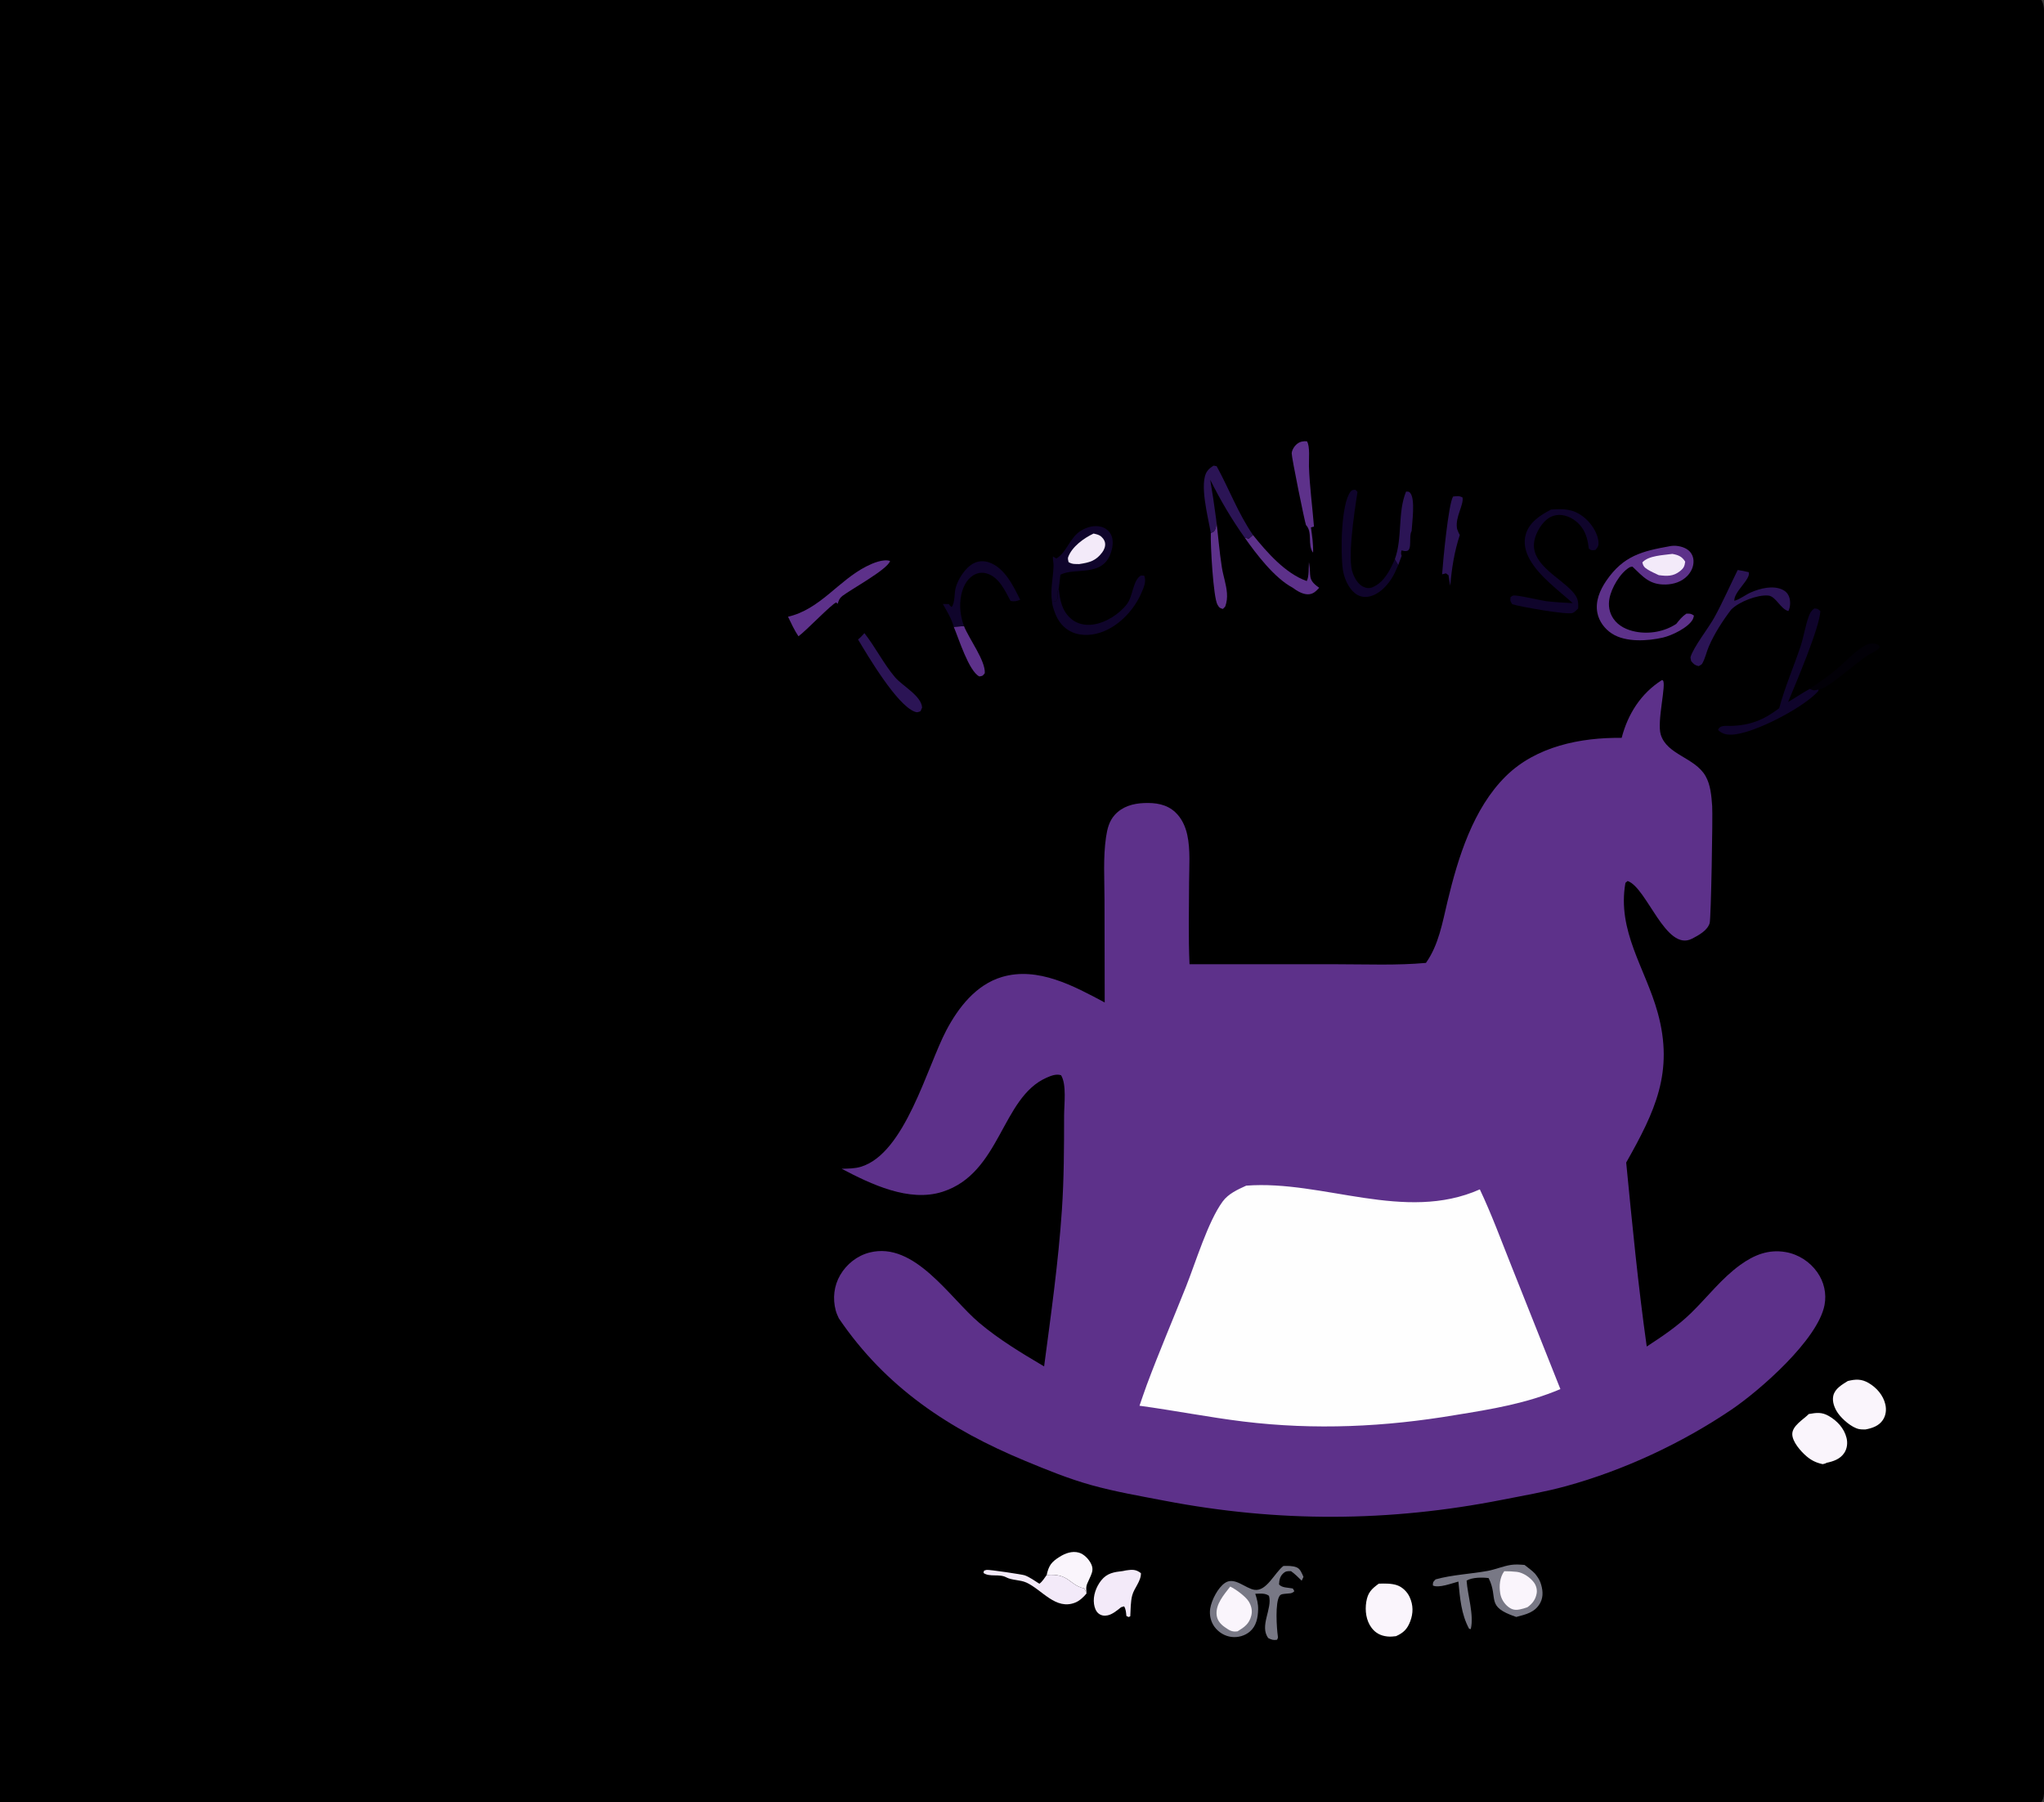 <?xml version="1.0" encoding="utf-8"?>
<svg xmlns="http://www.w3.org/2000/svg" xmlns:xlink="http://www.w3.org/1999/xlink" width="338"
	height="298">
	<rect width="100%" height="100%" fill="#333333" stroke="none"/>
	<path fill="currentColor"
		d="M0 0L337.562 0C338.162 0.944 337.998 2.313 337.999 3.398L338.001 216.37L338.002 274.686L337.999 290.305C337.998 292.429 338.287 295.059 337.93 297.128C337.876 297.443 337.732 297.733 337.562 298L0 298L0 0Z" />
	<path fill="currentColor"
		d="M238.469 94.971L239.108 94.809L239.534 95.121C239.606 95.704 239.686 96.272 239.82 96.844C239.967 97.493 240.151 98.095 240.039 98.762C239.86 98.868 239.687 98.983 239.475 99.011C238.804 99.099 238.398 99.004 237.864 98.627C237.587 97.683 238.263 95.961 238.469 94.971Z" />
	<path fill="currentColor"
		d="M138.524 99.846C138.699 99.245 138.804 98.948 139.296 98.549C140.766 100.331 141.803 102.681 142.944 104.699C142.606 105.065 142.283 105.438 141.887 105.743C140.665 103.855 139.41 101.917 138.524 99.846Z" />
	<path fill="currentColor"
		d="M215.961 86.825C217.1 87.984 216.165 90.141 217.136 91.387C217.185 89.972 216.976 88.608 216.779 87.212L217.281 87.079C217.852 90.385 218.061 93.842 218.145 97.193L218.02 97.106C216.16 95.791 216.837 95.147 216.484 93.177L216.446 92.977C216.093 90.999 216.1 88.836 215.961 86.825Z" />
	<path fill="currentColor"
		d="M231.783 91.909C231.645 91.553 231.675 91.383 231.759 91.015C232.071 91.088 232.361 91.183 232.68 91.097C233.56 90.858 232.916 88.599 233.427 87.824C233.46 89.261 233.434 90.748 233.587 92.176C233.777 93.959 235.007 96.387 234.309 98.091L233.943 98.289C233.362 98.038 233.073 97.715 232.846 97.119C232.208 95.45 232.362 93.576 231.783 91.909Z" />
	<path fill="currentColor"
		d="M168.7 99.18C169.962 101.348 172.323 104.82 172.183 107.41L171.739 107.657C169.585 105.839 168.483 101.848 167.108 99.373C167.747 99.493 168.1 99.422 168.7 99.18Z" />
	<path fill="currentColor"
		d="M240.949 87.469C242.263 85.756 243.963 83.276 246.257 82.992C247.327 82.86 248.533 83.011 249.382 83.73C249.806 84.09 250.229 84.809 250.263 85.363C250.269 85.457 250.266 85.552 250.268 85.646L249.933 85.85C248.323 85.369 245.884 84.278 244.289 85.157C243.06 85.835 242.139 87.32 241.396 88.465C241.204 88.159 241.086 87.803 240.949 87.469Z" />
	<path fill="currentColor"
		d="M155.912 99.875C155.394 98.661 154.567 97.449 153.918 96.291C153.089 94.812 151.044 92.081 151.496 90.475C151.932 89.965 152.196 89.754 152.857 89.61L153.219 89.873C153.299 90.361 153.407 90.851 153.46 91.342C153.713 93.668 155.983 97.469 156.923 99.887L155.912 99.875Z" />
	<path fill="#5D318A"
		d="M159.403 103.53C160.257 105.666 162.979 109.26 162.846 111.313C162.493 111.785 162.525 111.762 161.944 111.858C160.2 110.986 158.516 105.53 157.714 103.653L159.403 103.53Z" />
	<path fill="#020007"
		d="M299.268 113.912C300.711 112.928 302.152 111.939 303.505 110.833C305.015 109.599 306.879 107.493 308.583 106.647C309.057 106.413 309.677 106.336 310.192 106.477C310.403 106.535 310.565 106.657 310.741 106.78L310.826 107.094C310.204 107.759 309.233 108.066 308.487 108.607C306.327 110.173 304.325 111.997 302.089 113.451C301.654 113.734 301.239 113.911 300.727 114.013C299.991 114.189 299.942 114.234 299.268 113.912Z" />
	<path fill="#2B1455"
		d="M230.65 92.488C231.948 88.911 231.085 84.759 232.509 81.29C232.839 81.31 232.949 81.234 233.184 81.498C234.083 82.51 233.491 86.493 233.427 87.824C232.916 88.599 233.56 90.858 232.68 91.097C232.361 91.183 232.071 91.088 231.759 91.015C231.675 91.383 231.645 91.553 231.783 91.909L231.207 93.453L230.65 92.488Z" />
	<path fill="#5D318A"
		d="M201.077 85.67C201.428 88.375 201.623 91.13 202.049 93.82C202.275 95.244 202.787 96.638 202.891 98.079C202.949 98.885 202.869 99.533 202.607 100.297L202.224 100.696C201.663 100.541 201.633 100.5 201.331 100C200.631 98.844 200.142 90.02 200.222 88.154L200.746 87.878C201.242 87.206 201.108 86.464 201.077 85.67Z" />
	<path fill="#2B1455"
		d="M238.469 94.971C238.595 93.011 239.511 83.273 240.287 82.104C240.935 82.047 241.252 81.939 241.851 82.265C242.065 83.494 240.658 85.45 240.919 87.28C240.928 87.343 240.939 87.406 240.949 87.469C241.086 87.803 241.204 88.159 241.396 88.465C240.494 91.221 240.06 93.96 239.82 96.844C239.686 96.272 239.606 95.704 239.534 95.121L239.108 94.809L238.469 94.971Z" />
	<path fill="#5D318A"
		d="M207.198 88.473C209.497 91.329 212.536 94.82 216.086 96.081C216.482 95.366 216.393 93.823 216.446 92.977L216.484 93.177C216.837 95.147 216.16 95.791 218.02 97.106L218.145 97.193C217.597 97.787 217.128 98.281 216.255 98.275C215.379 98.269 214.438 97.702 213.758 97.184C210.752 95.587 207.743 91.633 205.817 88.891L206.495 89.077L207.198 88.473Z" />
	<path fill="#FAF5FC"
		d="M173.083 260.443C173.426 258.871 173.863 258.292 175.213 257.442C176.147 256.854 177.273 256.435 178.384 256.737C179.241 256.97 180.056 257.82 180.431 258.611C180.774 259.333 180.679 259.836 180.383 260.544C180.216 260.947 180.03 261.34 179.847 261.735C179.554 262.366 179.603 262.804 179.685 263.477L179.303 262.673C176.692 262.054 176.85 260.142 173.083 260.443Z" />
	<path fill="#2B1455"
		d="M142.944 104.699C144.751 107.007 146.109 109.747 147.984 111.968C149.212 113.421 152.369 115.054 152.481 117.007L152.22 117.606C151.788 117.775 151.675 117.849 151.233 117.678C148.285 116.536 143.515 108.463 141.887 105.743C142.283 105.438 142.606 105.065 142.944 104.699Z" />
	<path fill="#5D318A"
		d="M215.961 86.825C215.747 86.293 213.569 75.587 213.598 74.973C213.626 74.38 214.077 73.709 214.546 73.359C215.021 73.005 215.544 72.932 216.114 72.971C216.657 73.758 216.417 76.08 216.451 77.103C216.561 80.451 217.017 83.744 217.281 87.079L216.779 87.212C216.976 88.608 217.185 89.972 217.136 91.387C216.165 90.141 217.1 87.984 215.961 86.825Z" />
	<path fill="#0F042B"
		d="M156.923 99.887C157.035 100.136 157.153 100.21 157.359 100.381C157.935 99.721 157.791 98.09 158.029 97.209C158.418 95.762 159.631 93.846 161.011 93.147C161.833 92.731 162.724 92.704 163.587 93.01C166.153 93.92 167.578 96.902 168.7 99.18C168.1 99.422 167.747 99.493 167.108 99.373C166.175 97.656 165.223 95.451 163.186 94.835C162.405 94.599 161.627 94.711 160.935 95.139C159.808 95.835 159.176 97.209 158.937 98.468C158.602 100.226 158.812 101.864 159.403 103.53L157.714 103.653C157.349 102.296 156.595 101.093 155.912 99.875L156.923 99.887Z" />
	<path fill="#0F042B"
		d="M175.08 97.31C175.25 99.228 175.628 101.115 177.211 102.398C178.207 103.206 179.475 103.443 180.724 103.277C182.825 102.996 185.066 101.567 186.35 99.9C187.374 98.568 187.326 95.92 188.668 95.168L189.21 95.186C189.61 96.182 189.124 97.15 188.72 98.095C187.577 100.766 185.219 103.308 182.493 104.407C180.854 105.067 178.926 105.257 177.276 104.528C175.868 103.906 174.951 102.716 174.43 101.291C174.226 100.732 174.011 100.11 173.964 99.514L174.541 99.471C175.241 98.843 174.633 98.288 174.977 97.517C175.008 97.447 175.045 97.379 175.08 97.31Z" />
	<path fill="#2B1455"
		d="M200.222 88.154C199.839 85.781 198.207 79.814 199.655 77.879C199.94 77.497 200.286 77.237 200.694 76.996L201.188 77.092C203.277 80.906 204.711 84.847 207.198 88.473L206.495 89.077L205.817 88.891C203.63 85.816 201.817 82.717 200.128 79.342C200.481 81.448 200.802 83.552 201.077 85.67C201.108 86.464 201.242 87.206 200.746 87.878L200.222 88.154Z" />
	<path fill="#F3EAF9"
		d="M179.685 263.477C179.218 264.07 178.519 264.718 177.815 265.001C174.572 266.308 172.332 262.886 169.723 261.694C168.694 261.224 167.34 261.338 166.383 260.825C165.225 260.203 163.65 260.837 162.629 260.104L162.714 259.736C162.887 259.674 162.98 259.631 163.153 259.6C163.552 259.53 169.062 260.352 169.452 260.496C170.285 260.802 171.121 261.413 171.871 261.89C172.369 261.547 172.723 260.93 173.083 260.443C176.85 260.142 176.692 262.054 179.303 262.673L179.685 263.477Z" />
	<path fill="#0F042B"
		d="M231.207 93.453C230.868 94.253 230.521 95.054 230.042 95.781C229.186 97.081 227.859 98.404 226.258 98.67C225.449 98.804 224.688 98.608 224.048 98.091C222.943 97.198 222.256 95.569 222.056 94.195C221.661 91.484 221.729 83.292 223.346 81.28C223.587 80.981 223.734 81.031 224.108 80.979C224.23 81.106 224.39 81.205 224.474 81.359C224.503 81.411 222.729 91.409 223.588 94.41C223.868 95.386 224.469 96.563 225.425 97.024C225.973 97.288 226.484 97.325 227.054 97.071C228.9 96.248 229.892 94.234 230.65 92.488L231.207 93.453Z" />
	<path fill="#5D318A"
		d="M130.309 101.984C135.639 100.746 138.601 96.026 143.285 93.648C144.305 93.13 146.062 92.383 147.187 92.762C146.776 94.159 140.822 97.386 139.296 98.549C138.804 98.948 138.699 99.245 138.524 99.846L138.285 99.623C137.598 99.801 133.335 104.276 132.034 105.218C131.35 104.206 130.845 103.079 130.309 101.984Z" />
	<path fill="#F3EAF9"
		d="M185.679 259.789C185.991 259.701 186.344 259.662 186.666 259.624C187.482 259.526 188.02 259.632 188.668 260.144C188.693 261.477 187.553 262.576 187.225 263.819C186.945 264.879 186.971 266.171 186.905 267.267L186.638 267.394L186.261 267.218C186.202 266.647 186.188 266.128 185.887 265.626L185.384 265.775C184.778 266.268 183.963 266.946 183.181 267.114C182.631 267.233 182.102 267.168 181.654 266.806C181.194 266.433 180.991 265.804 180.909 265.242C180.712 263.884 181.257 262.407 182.088 261.351C183.052 260.124 184.214 259.957 185.679 259.789Z" />
	<path fill="#2B1455"
		d="M287.348 94.258C287.969 94.339 288.565 94.469 289.173 94.617C289.576 95.751 286.686 97.849 286.791 99.358C287.785 99.071 288.621 98.351 289.576 97.94C291.073 97.296 293.138 96.767 294.706 97.483C295.25 97.731 295.646 98.13 295.85 98.695C296.111 99.413 296.069 100.361 295.737 101.041C294.439 100.751 293.672 98.581 292.383 98.478C290.589 98.335 287.674 99.479 286.385 100.695C286.339 100.738 286.296 100.783 286.252 100.827C284.863 102.654 283.494 104.775 282.583 106.885C282.179 107.822 281.99 108.838 281.488 109.729C281.372 109.933 281.087 110.036 280.884 110.153C280.199 109.964 280.13 109.867 279.656 109.325C279.635 109.19 279.519 108.763 279.551 108.655C280.024 107.016 282.538 103.831 283.474 102.128C284.882 99.563 286.053 96.88 287.348 94.258Z" />
	<path fill="#0F042B"
		d="M294.214 117.106C295.133 113.649 296.611 110.283 297.744 106.882C298.285 105.257 298.519 103.499 299.106 101.91C299.316 101.339 299.526 100.975 300.022 100.613C300.599 100.658 300.597 100.661 301.018 101.06C300.9 103.773 296.95 113.042 295.678 116.093C296.883 115.372 298.039 114.597 299.268 113.912C299.942 114.234 299.991 114.189 300.727 114.013C300.666 114.29 300.726 114.215 300.592 114.365C298.256 116.98 290.012 121.335 286.415 121.478C285.46 121.516 284.801 121.364 284.1 120.71C284.359 119.884 285.364 120.048 286.096 120.037C289.335 119.987 291.669 119.055 294.214 117.106Z" />
	<path fill="#FAF5FC"
		d="M305.558 228.365C306.848 228.048 307.82 228.003 308.998 228.691C310.318 229.462 311.412 230.714 311.762 232.227C311.967 233.115 311.862 234.051 311.347 234.819C310.69 235.8 309.58 236.171 308.481 236.375C308.438 236.376 308.395 236.38 308.352 236.379C308.28 236.379 308.209 236.375 308.138 236.374C307.902 236.369 307.671 236.365 307.439 236.32C306.219 236.087 304.616 234.673 303.927 233.682C303.372 232.884 302.936 231.799 303.153 230.82C303.42 229.618 304.601 228.968 305.558 228.365Z" />
	<path fill="#FAF5FC"
		d="M227.997 261.877C228.942 261.845 230.068 261.821 230.974 262.119C231.894 262.42 232.706 263.22 233.104 264.096C233.711 265.429 233.716 266.765 233.194 268.124C232.707 269.392 232.077 270.011 230.846 270.56C230.365 270.626 229.897 270.66 229.413 270.609C228.334 270.496 227.48 270.062 226.817 269.192C225.902 267.991 225.692 266.334 225.932 264.878C226.183 263.356 226.791 262.751 227.997 261.877Z" />
	<path fill="#FAF5FC"
		d="M299.102 233.825C300.4 233.602 301.243 233.471 302.443 234.167C303.811 234.96 304.948 236.19 305.342 237.751C305.556 238.596 305.458 239.524 304.97 240.261C304.29 241.287 303.177 241.652 302.039 241.894C301.868 242.03 301.606 242.058 301.396 242.113C300.337 241.88 299.555 241.514 298.724 240.806C297.807 240.023 296.382 238.433 296.375 237.153C296.366 235.787 298.146 234.766 299.015 233.912L299.102 233.825Z" />
	<path fill="#0F042B"
		d="M256.483 84.264C258.511 84.115 260.029 84.124 261.718 85.375C262.978 86.307 264.194 87.999 264.324 89.605C264.378 90.261 264.224 90.467 263.833 90.933C263.259 91.002 263.22 91.074 262.728 90.725C262.59 89.48 262.319 88.248 261.573 87.217C260.798 86.147 259.57 85.319 258.239 85.169C257.297 85.063 256.413 85.353 255.695 85.971C254.642 86.875 253.708 88.607 253.652 90.008C253.51 93.516 258.062 95.573 260.082 97.881C260.902 98.817 261.036 99.421 260.966 100.626C260.707 100.888 260.404 101.211 260.061 101.357C259.196 101.724 251.278 100.313 250.069 99.911C249.717 99.381 249.715 99.369 249.79 98.738C249.929 98.654 250.05 98.531 250.205 98.487C250.784 98.326 254.779 99.296 255.649 99.407C257.111 99.593 258.604 99.655 260.076 99.736C257.703 97.605 254.537 95.317 252.971 92.521C252.241 91.219 251.875 89.739 252.33 88.279C252.95 86.295 254.747 85.171 256.483 84.264Z" />
	<path fill="#0F042B"
		d="M173.964 99.514C173.65 97.433 174.149 95.668 174.216 93.617C174.233 93.078 174.087 92.564 174.107 92.016L174.679 92.353C176.382 91.377 176.894 88.877 178.759 87.747C179.762 87.14 181.002 86.792 182.16 87.131C182.817 87.323 183.374 87.751 183.696 88.359C184.157 89.231 184.028 90.33 183.751 91.241C182.436 95.575 177.752 93.739 175.349 95.048L175.08 97.31C175.045 97.379 175.008 97.447 174.977 97.517C174.633 98.288 175.241 98.843 174.541 99.471L173.964 99.514Z" />
	<path fill="#F3EAF9"
		d="M180.838 88.227C181.163 88.303 181.528 88.381 181.824 88.54C182.237 88.762 182.636 89.263 182.724 89.728C182.834 90.31 182.602 90.892 182.259 91.352C181.211 92.759 180.124 93.03 178.461 93.276C177.755 93.261 177.334 93.325 176.701 92.954C176.652 92.687 176.539 92.392 176.631 92.135C177.257 90.396 179.234 88.986 180.838 88.227Z" />
	<path fill="#787885"
		d="M241.162 261.53C240.095 261.807 237.9 262.657 236.941 262.179C236.945 261.558 236.997 261.589 237.404 261.164C240.141 260.401 243.159 260.281 245.965 259.773C247.293 259.533 248.574 258.965 249.888 258.769C250.601 258.662 251.388 258.72 252.102 258.78C252.659 259.233 253.356 259.704 253.841 260.225C254.177 260.659 254.529 261.133 254.718 261.654C255.113 262.745 255.276 263.986 254.704 265.045C253.845 266.636 252.357 266.953 250.733 267.381C250.695 267.368 250.657 267.356 250.619 267.343C245.575 265.615 247.872 264.378 246.159 260.953C245.106 260.816 243.437 260.821 242.521 261.371C242.682 263.793 243.774 267.042 243.209 269.389L242.936 269.335C241.619 266.914 241.424 264.228 241.162 261.53Z" />
	<path fill="#FAF5FC"
		d="M248.747 259.818C249.439 259.822 250.143 259.845 250.83 259.924C251.862 260.043 253.035 260.842 253.652 261.675C254.022 262.175 254.209 262.846 254.109 263.464C253.947 264.469 253.384 265.212 252.57 265.778C252.155 265.928 251.739 266.054 251.305 266.139C250.567 266.283 250.06 266.195 249.451 265.739C248.735 265.204 248.223 264.365 248.081 263.482C247.882 262.251 247.995 260.834 248.747 259.818Z" />
	<path fill="#787885"
		d="M212.224 258.951C212.942 258.934 213.72 258.907 214.4 259.173C215.025 259.417 215.287 260.185 215.543 260.754L215.25 261.384C214.687 260.83 214.139 260.274 213.494 259.813C212.907 259.789 212.604 259.781 212.142 260.226C211.638 260.711 211.533 261.341 211.507 262.005C211.988 262.584 213.029 262.514 213.786 262.676L214.037 263.12C213.587 263.576 213.22 263.458 212.626 263.539C212.25 263.591 211.833 263.566 211.604 263.886C210.826 264.969 211.115 269.227 211.308 270.588C211.347 270.866 211.287 270.909 211.177 271.157C210.572 271.249 210.267 271.155 209.727 270.879C208.219 268.874 210.443 266.008 209.842 263.885C209.186 263.397 208.356 263.534 207.572 263.548C207.863 264.431 208.072 265.227 208.047 266.165C208.012 267.488 207.762 268.846 206.716 269.766C205.89 270.491 204.725 270.819 203.64 270.685C202.516 270.546 201.501 269.922 200.832 269.014C200.208 268.167 199.962 267.05 200.118 266.015C200.329 264.622 201.402 262.509 202.607 261.726C204.174 260.706 205.947 262.678 207.456 262.896C209.442 263.183 210.779 260.059 212.224 258.951Z" />
	<path fill="#FAF5FC"
		d="M203.433 262.359C204.326 262.777 205.941 263.964 206.469 264.788C206.915 265.483 207.128 266.331 206.922 267.143C206.572 268.525 205.79 269.058 204.646 269.759C203.711 269.893 203.311 269.604 202.554 269.081C201.855 268.599 201.301 267.983 201.192 267.102C200.97 265.293 202.408 263.685 203.433 262.359Z" />
	<path fill="#5D318A"
		d="M276.169 90.311C276.241 90.299 276.314 90.285 276.387 90.275C277.295 90.154 278.53 90.418 279.224 91.014C279.748 91.465 280.024 92.081 280.043 92.767C280.069 93.696 279.665 94.551 279.036 95.215C278.103 96.198 276.773 96.626 275.444 96.656C272.78 96.716 271.731 95.401 269.946 93.701C269.753 93.723 269.595 93.735 269.425 93.839C267.878 94.78 266.47 97.227 266.143 98.967C265.921 100.141 266.117 101.315 266.797 102.306C267.646 103.542 269.045 104.184 270.479 104.458C272.757 104.895 275.262 104.443 277.192 103.165C277.714 102.511 278.166 101.939 278.869 101.468C279.475 101.475 279.596 101.435 280.111 101.792C280.068 102.004 280.031 102.204 279.93 102.398C279.21 103.772 276.479 105.085 274.999 105.427C272.488 106.007 268.844 106.248 266.57 104.784C265.365 104.009 264.426 102.77 264.147 101.353C263.768 99.437 264.569 97.567 265.636 96.011C268.461 91.896 271.537 91.141 276.169 90.311Z" />
	<path fill="#F3EAF9"
		d="M276.546 91.593C276.663 91.615 276.779 91.637 276.894 91.664C277.754 91.862 278.21 92.158 278.668 92.875C278.571 93.632 278.432 93.946 277.799 94.45C276.679 95.342 275.634 95.279 274.295 95.109C273.688 94.819 273.046 94.539 272.473 94.187C271.934 93.855 271.721 93.609 271.58 93.006C272.602 91.85 275.067 91.81 276.546 91.593Z" />
	<path fill="#5D318A"
		d="M274.799 112.471L274.967 112.502C275.615 113.05 273.953 119.291 274.627 121.482C275.659 124.84 280.265 125.241 282.035 128.332C282.868 129.787 283.009 131.644 283.129 133.298C283.243 134.872 282.944 151.908 282.712 152.656C282.327 153.894 280.868 154.668 279.795 155.223C275.465 157.464 272.333 146.756 269.148 145.685L268.786 145.988C267.371 153.955 272.091 160.123 274.115 167.43C276.841 177.272 273.661 183.823 268.911 192.24C269.897 202.359 270.887 212.596 272.308 222.664C274.897 220.977 277.454 219.259 279.672 217.09C282.383 214.441 284.694 211.382 287.795 209.15C290.061 207.519 292.438 206.555 295.265 207.042C297.381 207.407 299.287 208.634 300.517 210.39C301.623 211.967 302.071 213.904 301.708 215.8C300.612 221.532 290.994 229.94 286.277 233.126C278.084 238.66 268.527 243.12 258.974 245.748C255.511 246.7 251.907 247.316 248.383 248.01C229.663 251.698 211.33 251.757 192.589 248.162C188.548 247.387 184.452 246.685 180.486 245.584C176.739 244.544 173.144 243.074 169.557 241.588C156.98 236.376 146.459 229.43 138.705 217.994C138.508 217.573 138.316 217.145 138.196 216.695C137.669 214.717 137.899 212.632 138.932 210.854C139.99 209.033 141.747 207.636 143.8 207.117C151.234 205.236 157.049 214.628 161.918 218.735C165.216 221.516 168.95 223.763 172.656 225.951C173.786 217.412 175.014 208.72 175.594 200.13C175.945 194.926 175.96 189.682 175.962 184.467C175.963 182.665 176.404 179.305 175.456 177.798C174.637 177.543 173.792 177.886 173.038 178.22C165.585 181.526 165.485 193.96 155.885 197.065C150.322 198.864 144.019 195.807 139.177 193.27C140.226 193.239 141.333 193.246 142.346 192.943C149.648 190.754 153.275 176.462 156.493 170.361C158.488 166.579 161.421 162.82 165.68 161.556C171.615 159.793 177.595 163.055 182.677 165.77L182.643 148.782C182.641 145.387 182.401 141.799 182.894 138.441C183.094 137.081 183.403 135.784 184.349 134.742C185.601 133.362 187.347 132.869 189.16 132.794C191.072 132.715 192.918 132.969 194.361 134.323C195.406 135.304 196.014 136.638 196.322 138.02C196.876 140.51 196.636 143.391 196.628 145.939C196.615 150.436 196.5 154.951 196.701 159.444L221.236 159.45C226.06 159.45 230.991 159.661 235.796 159.227C237.916 156.243 238.527 152.53 239.367 149.04C241.1 141.835 243.586 133.698 249.014 128.345C254.015 123.413 261.382 121.931 268.162 122.015C269.18 118.081 271.342 114.665 274.799 112.471Z" />
	<path fill="#FEFEFE"
		d="M206.072 196.061C218.767 195.085 232.288 202.204 244.708 196.677C246.649 200.78 248.228 205.078 249.91 209.295L258.028 229.7C252.458 232.078 246.625 233.032 240.693 233.989C229.027 235.963 217.426 236.505 205.659 235.071C199.903 234.369 194.184 233.233 188.429 232.454C188.836 231.299 189.214 230.134 189.642 228.987C191.673 223.545 193.962 218.183 196.111 212.786C197.715 208.757 199.748 202.008 202.178 198.687C203.125 197.392 204.658 196.708 206.072 196.061Z" />
</svg>